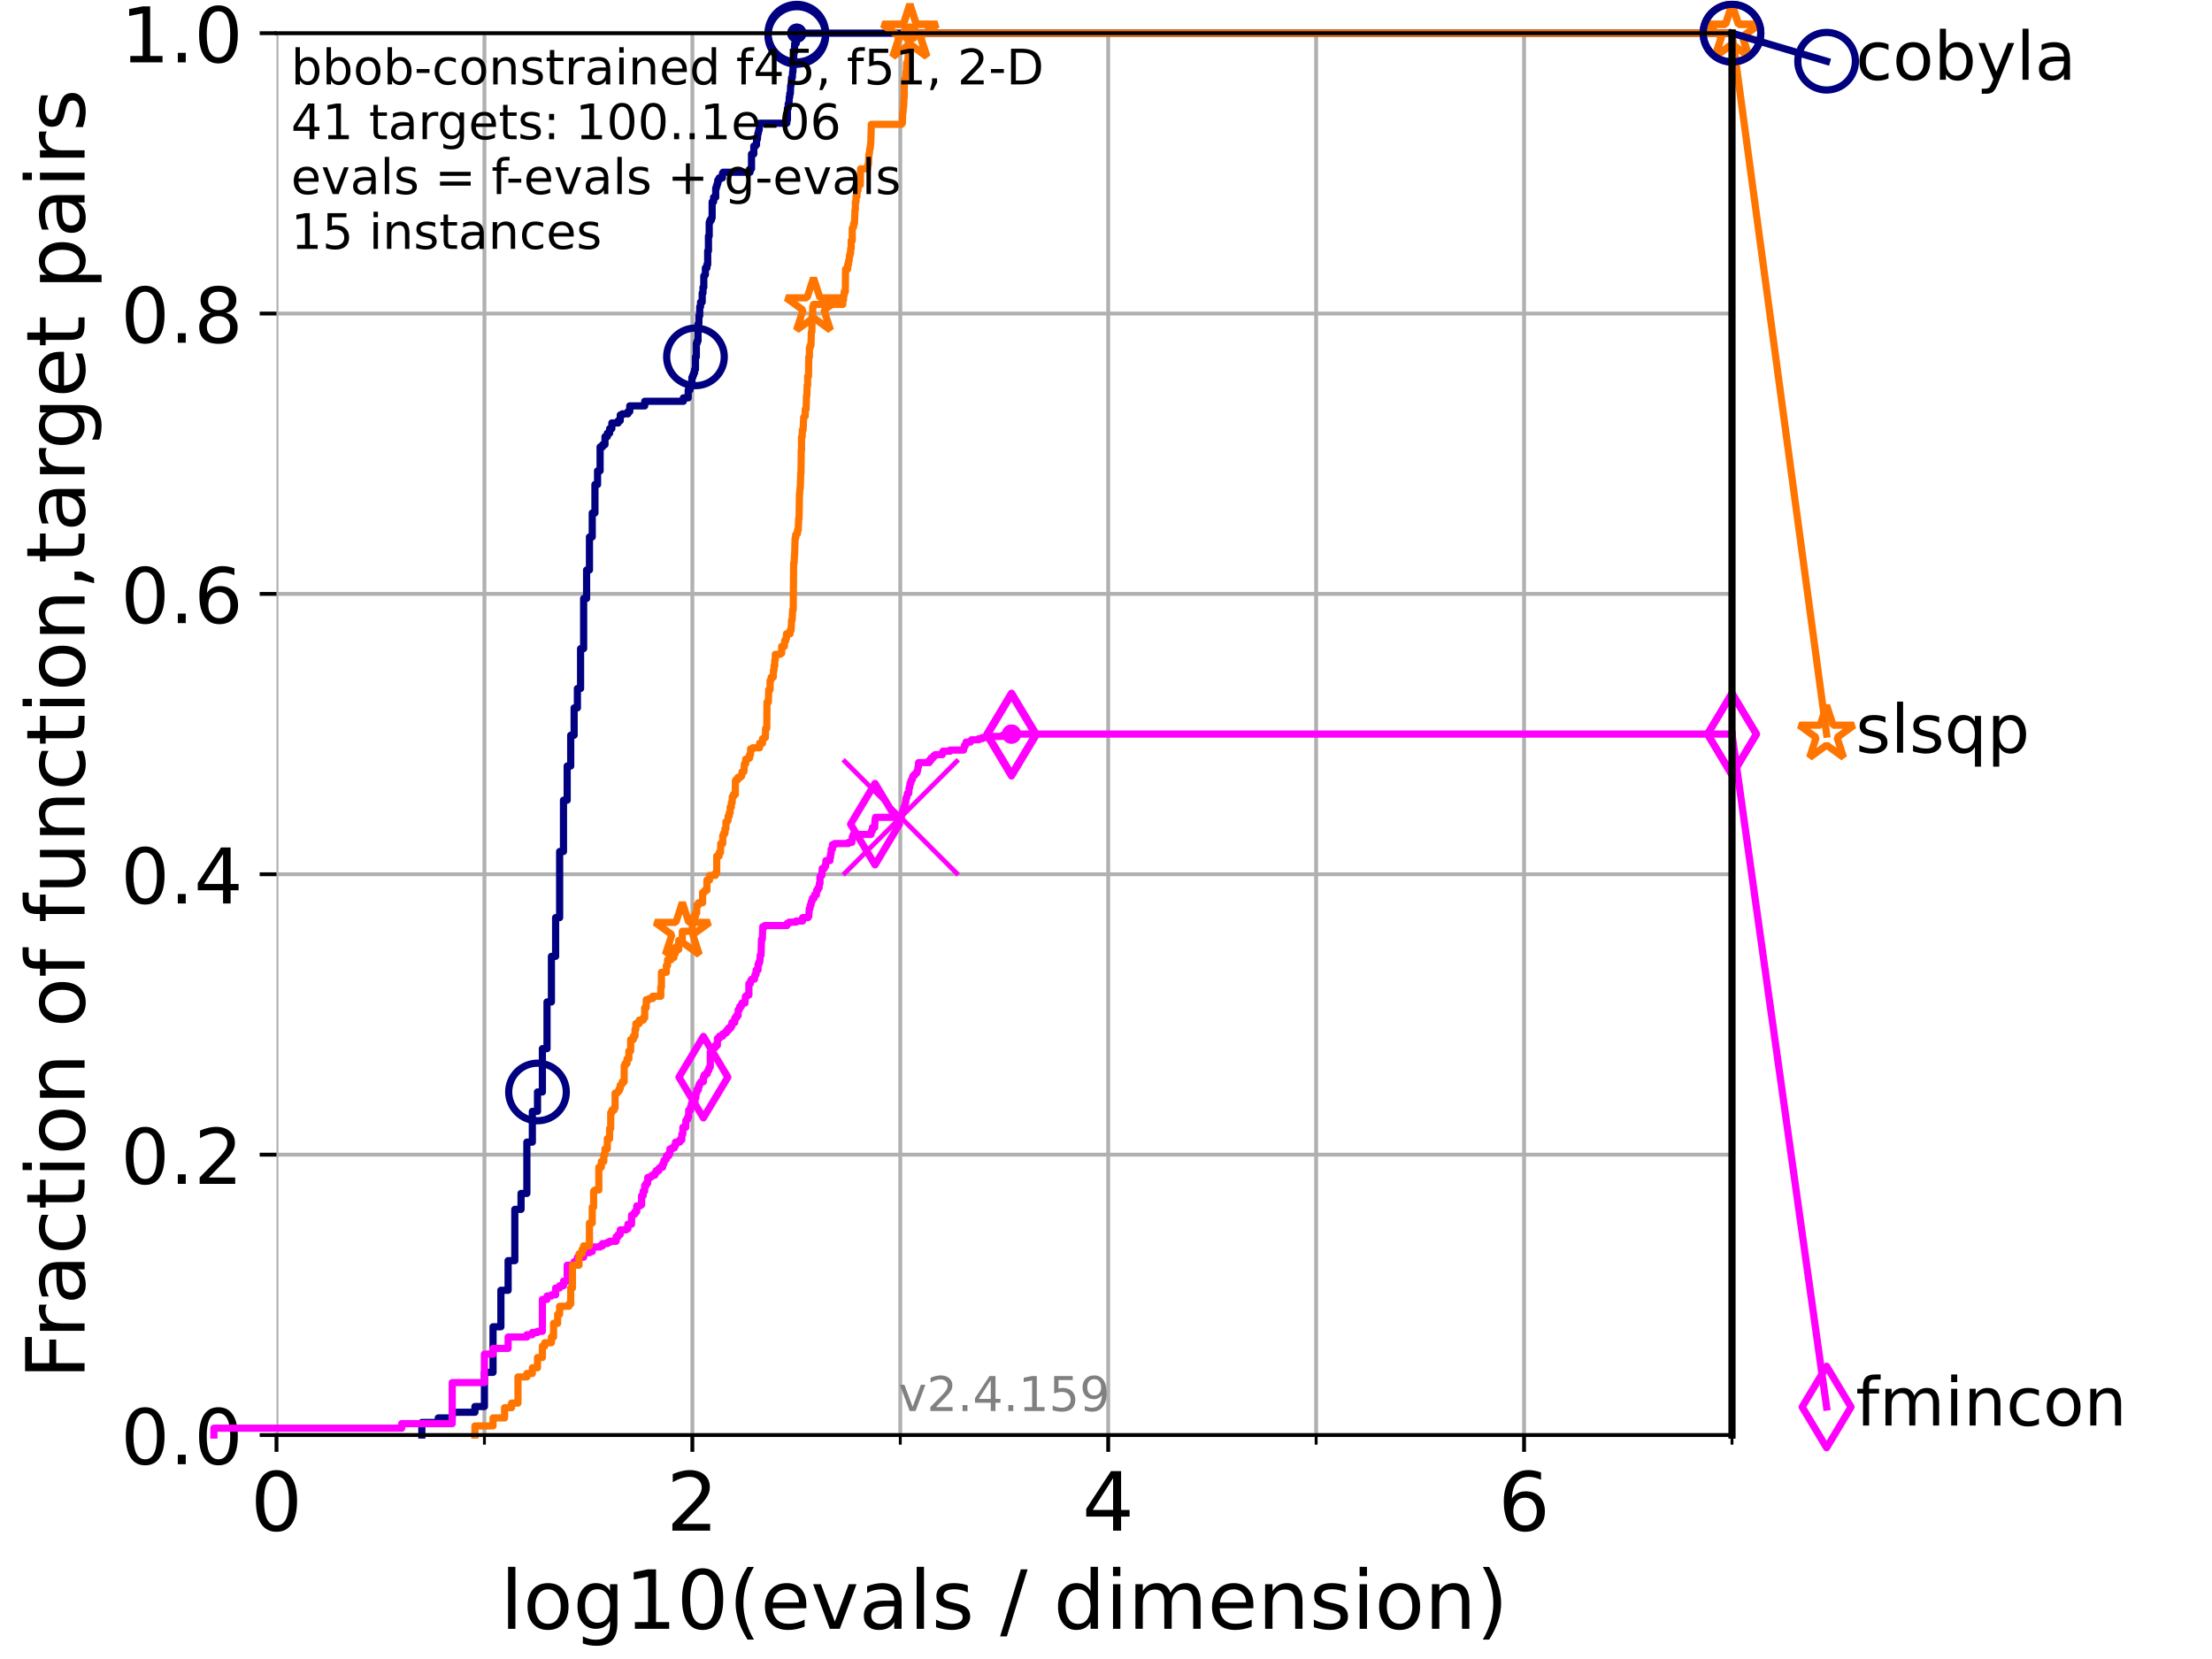 <?xml version="1.0" encoding="utf-8" standalone="no"?>
<!DOCTYPE svg PUBLIC "-//W3C//DTD SVG 1.1//EN"
  "http://www.w3.org/Graphics/SVG/1.1/DTD/svg11.dtd">
<!-- Created with matplotlib (https://matplotlib.org/) -->
<svg height="345.6pt" version="1.1" viewBox="0 0 460.8 345.6" width="460.8pt" xmlns="http://www.w3.org/2000/svg" xmlns:xlink="http://www.w3.org/1999/xlink">
 <defs>
  <style type="text/css">*{stroke-linecap:butt;stroke-linejoin:round;}</style>
 </defs>
 <g id="figure_1">
  <g id="patch_1">
   <path d="M 0 345.6 
L 460.8 345.6 
L 460.8 0 
L 0 0 
z
" style="fill:#ffffff;"/>
  </g>
  <g id="axes_1">
   <g id="patch_2">
    <path d="M 57.6 298.944 
L 360.806 298.944 
L 360.806 6.912 
L 57.6 6.912 
z
" style="fill:#ffffff;"/>
   </g>
   <g id="matplotlib.axis_1">
    <g id="xtick_1">
     <g id="line2d_1">
      <path clip-path="url(#pf04af2fd6f)" d="M 57.6 298.944 
L 57.6 6.912 
" style="fill:none;stroke:#b0b0b0;stroke-linecap:square;stroke-width:0.8;"/>
     </g>
     <g id="line2d_2">
      <defs>
       <path d="M 0 0 
L 0 3.5 
" id="m4bff2f2359" style="stroke:#000000;stroke-width:0.8;"/>
      </defs>
      <g>
       <use style="stroke:#000000;stroke-width:0.8;" x="57.6" xlink:href="#m4bff2f2359" y="298.944"/>
      </g>
     </g>
     <g id="text_1">
      <!-- 0 -->
      <g transform="translate(52.192 318.861)scale(0.17 -0.17)">
       <defs>
        <path d="M 31.781 66.406 
Q 24.172 66.406 20.328 58.906 
Q 16.5 51.422 16.5 36.375 
Q 16.5 21.391 20.328 13.891 
Q 24.172 6.391 31.781 6.391 
Q 39.453 6.391 43.281 13.891 
Q 47.125 21.391 47.125 36.375 
Q 47.125 51.422 43.281 58.906 
Q 39.453 66.406 31.781 66.406 
z
M 31.781 74.219 
Q 44.047 74.219 50.516 64.516 
Q 56.984 54.828 56.984 36.375 
Q 56.984 17.969 50.516 8.266 
Q 44.047 -1.422 31.781 -1.422 
Q 19.531 -1.422 13.062 8.266 
Q 6.594 17.969 6.594 36.375 
Q 6.594 54.828 13.062 64.516 
Q 19.531 74.219 31.781 74.219 
z
" id="DejaVuSans-48"/>
       </defs>
       <use xlink:href="#DejaVuSans-48"/>
      </g>
     </g>
    </g>
    <g id="xtick_2">
     <g id="line2d_3">
      <path clip-path="url(#pf04af2fd6f)" d="M 144.23 298.944 
L 144.23 6.912 
" style="fill:none;stroke:#b0b0b0;stroke-linecap:square;stroke-width:0.8;"/>
     </g>
     <g id="line2d_4">
      <g>
       <use style="stroke:#000000;stroke-width:0.8;" x="144.23" xlink:href="#m4bff2f2359" y="298.944"/>
      </g>
     </g>
     <g id="text_2">
      <!-- 2 -->
      <g transform="translate(138.822 318.861)scale(0.17 -0.17)">
       <defs>
        <path d="M 19.188 8.297 
L 53.609 8.297 
L 53.609 0 
L 7.328 0 
L 7.328 8.297 
Q 12.938 14.109 22.625 23.891 
Q 32.328 33.688 34.812 36.531 
Q 39.547 41.844 41.422 45.531 
Q 43.312 49.219 43.312 52.781 
Q 43.312 58.594 39.234 62.25 
Q 35.156 65.922 28.609 65.922 
Q 23.969 65.922 18.812 64.312 
Q 13.672 62.703 7.812 59.422 
L 7.812 69.391 
Q 13.766 71.781 18.938 73 
Q 24.125 74.219 28.422 74.219 
Q 39.75 74.219 46.484 68.547 
Q 53.219 62.891 53.219 53.422 
Q 53.219 48.922 51.531 44.891 
Q 49.859 40.875 45.406 35.406 
Q 44.188 33.984 37.641 27.219 
Q 31.109 20.453 19.188 8.297 
z
" id="DejaVuSans-50"/>
       </defs>
       <use xlink:href="#DejaVuSans-50"/>
      </g>
     </g>
    </g>
    <g id="xtick_3">
     <g id="line2d_5">
      <path clip-path="url(#pf04af2fd6f)" d="M 230.861 298.944 
L 230.861 6.912 
" style="fill:none;stroke:#b0b0b0;stroke-linecap:square;stroke-width:0.8;"/>
     </g>
     <g id="line2d_6">
      <g>
       <use style="stroke:#000000;stroke-width:0.8;" x="230.861" xlink:href="#m4bff2f2359" y="298.944"/>
      </g>
     </g>
     <g id="text_3">
      <!-- 4 -->
      <g transform="translate(225.453 318.861)scale(0.17 -0.17)">
       <defs>
        <path d="M 37.797 64.312 
L 12.891 25.391 
L 37.797 25.391 
z
M 35.203 72.906 
L 47.609 72.906 
L 47.609 25.391 
L 58.016 25.391 
L 58.016 17.188 
L 47.609 17.188 
L 47.609 0 
L 37.797 0 
L 37.797 17.188 
L 4.891 17.188 
L 4.891 26.703 
z
" id="DejaVuSans-52"/>
       </defs>
       <use xlink:href="#DejaVuSans-52"/>
      </g>
     </g>
    </g>
    <g id="xtick_4">
     <g id="line2d_7">
      <path clip-path="url(#pf04af2fd6f)" d="M 317.491 298.944 
L 317.491 6.912 
" style="fill:none;stroke:#b0b0b0;stroke-linecap:square;stroke-width:0.8;"/>
     </g>
     <g id="line2d_8">
      <g>
       <use style="stroke:#000000;stroke-width:0.8;" x="317.491" xlink:href="#m4bff2f2359" y="298.944"/>
      </g>
     </g>
     <g id="text_4">
      <!-- 6 -->
      <g transform="translate(312.083 318.861)scale(0.17 -0.17)">
       <defs>
        <path d="M 33.016 40.375 
Q 26.375 40.375 22.484 35.828 
Q 18.609 31.297 18.609 23.391 
Q 18.609 15.531 22.484 10.953 
Q 26.375 6.391 33.016 6.391 
Q 39.656 6.391 43.531 10.953 
Q 47.406 15.531 47.406 23.391 
Q 47.406 31.297 43.531 35.828 
Q 39.656 40.375 33.016 40.375 
z
M 52.594 71.297 
L 52.594 62.312 
Q 48.875 64.062 45.094 64.984 
Q 41.312 65.922 37.594 65.922 
Q 27.828 65.922 22.672 59.328 
Q 17.531 52.734 16.797 39.406 
Q 19.672 43.656 24.016 45.922 
Q 28.375 48.188 33.594 48.188 
Q 44.578 48.188 50.953 41.516 
Q 57.328 34.859 57.328 23.391 
Q 57.328 12.156 50.688 5.359 
Q 44.047 -1.422 33.016 -1.422 
Q 20.359 -1.422 13.672 8.266 
Q 6.984 17.969 6.984 36.375 
Q 6.984 53.656 15.188 63.938 
Q 23.391 74.219 37.203 74.219 
Q 40.922 74.219 44.703 73.484 
Q 48.484 72.75 52.594 71.297 
z
" id="DejaVuSans-54"/>
       </defs>
       <use xlink:href="#DejaVuSans-54"/>
      </g>
     </g>
    </g>
    <g id="xtick_5">
     <g id="line2d_9">
      <path clip-path="url(#pf04af2fd6f)" d="M 100.915 298.944 
L 100.915 6.912 
" style="fill:none;stroke:#b0b0b0;stroke-linecap:square;stroke-width:0.8;"/>
     </g>
     <g id="line2d_10">
      <defs>
       <path d="M 0 0 
L 0 2 
" id="mc241489fd0" style="stroke:#000000;stroke-width:0.6;"/>
      </defs>
      <g>
       <use style="stroke:#000000;stroke-width:0.6;" x="100.915" xlink:href="#mc241489fd0" y="298.944"/>
      </g>
     </g>
    </g>
    <g id="xtick_6">
     <g id="line2d_11">
      <path clip-path="url(#pf04af2fd6f)" d="M 187.546 298.944 
L 187.546 6.912 
" style="fill:none;stroke:#b0b0b0;stroke-linecap:square;stroke-width:0.8;"/>
     </g>
     <g id="line2d_12">
      <g>
       <use style="stroke:#000000;stroke-width:0.6;" x="187.546" xlink:href="#mc241489fd0" y="298.944"/>
      </g>
     </g>
    </g>
    <g id="xtick_7">
     <g id="line2d_13">
      <path clip-path="url(#pf04af2fd6f)" d="M 274.176 298.944 
L 274.176 6.912 
" style="fill:none;stroke:#b0b0b0;stroke-linecap:square;stroke-width:0.8;"/>
     </g>
     <g id="line2d_14">
      <g>
       <use style="stroke:#000000;stroke-width:0.6;" x="274.176" xlink:href="#mc241489fd0" y="298.944"/>
      </g>
     </g>
    </g>
    <g id="xtick_8">
     <g id="line2d_15">
      <path clip-path="url(#pf04af2fd6f)" d="M 360.806 298.944 
L 360.806 6.912 
" style="fill:none;stroke:#b0b0b0;stroke-linecap:square;stroke-width:0.8;"/>
     </g>
     <g id="line2d_16">
      <g>
       <use style="stroke:#000000;stroke-width:0.6;" x="360.806" xlink:href="#mc241489fd0" y="298.944"/>
      </g>
     </g>
    </g>
    <g id="text_5">
     <!-- log10(evals / dimension) -->
     <g transform="translate(104.239 339.314)scale(0.17 -0.17)">
      <defs>
       <path d="M 9.422 75.984 
L 18.406 75.984 
L 18.406 0 
L 9.422 0 
z
" id="DejaVuSans-108"/>
       <path d="M 30.609 48.391 
Q 23.391 48.391 19.188 42.75 
Q 14.984 37.109 14.984 27.297 
Q 14.984 17.484 19.156 11.844 
Q 23.344 6.203 30.609 6.203 
Q 37.797 6.203 41.984 11.859 
Q 46.188 17.531 46.188 27.297 
Q 46.188 37.016 41.984 42.703 
Q 37.797 48.391 30.609 48.391 
z
M 30.609 56 
Q 42.328 56 49.016 48.375 
Q 55.719 40.766 55.719 27.297 
Q 55.719 13.875 49.016 6.219 
Q 42.328 -1.422 30.609 -1.422 
Q 18.844 -1.422 12.172 6.219 
Q 5.516 13.875 5.516 27.297 
Q 5.516 40.766 12.172 48.375 
Q 18.844 56 30.609 56 
z
" id="DejaVuSans-111"/>
       <path d="M 45.406 27.984 
Q 45.406 37.75 41.375 43.109 
Q 37.359 48.484 30.078 48.484 
Q 22.859 48.484 18.828 43.109 
Q 14.797 37.75 14.797 27.984 
Q 14.797 18.266 18.828 12.891 
Q 22.859 7.516 30.078 7.516 
Q 37.359 7.516 41.375 12.891 
Q 45.406 18.266 45.406 27.984 
z
M 54.391 6.781 
Q 54.391 -7.172 48.188 -13.984 
Q 42 -20.797 29.203 -20.797 
Q 24.469 -20.797 20.266 -20.094 
Q 16.062 -19.391 12.109 -17.922 
L 12.109 -9.188 
Q 16.062 -11.328 19.922 -12.344 
Q 23.781 -13.375 27.781 -13.375 
Q 36.625 -13.375 41.016 -8.766 
Q 45.406 -4.156 45.406 5.172 
L 45.406 9.625 
Q 42.625 4.781 38.281 2.391 
Q 33.938 0 27.875 0 
Q 17.828 0 11.672 7.656 
Q 5.516 15.328 5.516 27.984 
Q 5.516 40.672 11.672 48.328 
Q 17.828 56 27.875 56 
Q 33.938 56 38.281 53.609 
Q 42.625 51.219 45.406 46.391 
L 45.406 54.688 
L 54.391 54.688 
z
" id="DejaVuSans-103"/>
       <path d="M 12.406 8.297 
L 28.516 8.297 
L 28.516 63.922 
L 10.984 60.406 
L 10.984 69.391 
L 28.422 72.906 
L 38.281 72.906 
L 38.281 8.297 
L 54.391 8.297 
L 54.391 0 
L 12.406 0 
z
" id="DejaVuSans-49"/>
       <path d="M 31 75.875 
Q 24.469 64.656 21.281 53.656 
Q 18.109 42.672 18.109 31.391 
Q 18.109 20.125 21.312 9.062 
Q 24.516 -2 31 -13.188 
L 23.188 -13.188 
Q 15.875 -1.703 12.234 9.375 
Q 8.594 20.453 8.594 31.391 
Q 8.594 42.281 12.203 53.312 
Q 15.828 64.359 23.188 75.875 
z
" id="DejaVuSans-40"/>
       <path d="M 56.203 29.594 
L 56.203 25.203 
L 14.891 25.203 
Q 15.484 15.922 20.484 11.062 
Q 25.484 6.203 34.422 6.203 
Q 39.594 6.203 44.453 7.469 
Q 49.312 8.734 54.109 11.281 
L 54.109 2.781 
Q 49.266 0.734 44.188 -0.344 
Q 39.109 -1.422 33.891 -1.422 
Q 20.797 -1.422 13.156 6.188 
Q 5.516 13.812 5.516 26.812 
Q 5.516 40.234 12.766 48.109 
Q 20.016 56 32.328 56 
Q 43.359 56 49.781 48.891 
Q 56.203 41.797 56.203 29.594 
z
M 47.219 32.234 
Q 47.125 39.594 43.094 43.984 
Q 39.062 48.391 32.422 48.391 
Q 24.906 48.391 20.391 44.141 
Q 15.875 39.891 15.188 32.172 
z
" id="DejaVuSans-101"/>
       <path d="M 2.984 54.688 
L 12.5 54.688 
L 29.594 8.797 
L 46.688 54.688 
L 56.203 54.688 
L 35.688 0 
L 23.484 0 
z
" id="DejaVuSans-118"/>
       <path d="M 34.281 27.484 
Q 23.391 27.484 19.188 25 
Q 14.984 22.516 14.984 16.5 
Q 14.984 11.719 18.141 8.906 
Q 21.297 6.109 26.703 6.109 
Q 34.188 6.109 38.703 11.406 
Q 43.219 16.703 43.219 25.484 
L 43.219 27.484 
z
M 52.203 31.203 
L 52.203 0 
L 43.219 0 
L 43.219 8.297 
Q 40.141 3.328 35.547 0.953 
Q 30.953 -1.422 24.312 -1.422 
Q 15.922 -1.422 10.953 3.297 
Q 6 8.016 6 15.922 
Q 6 25.141 12.172 29.828 
Q 18.359 34.516 30.609 34.516 
L 43.219 34.516 
L 43.219 35.406 
Q 43.219 41.609 39.141 45 
Q 35.062 48.391 27.688 48.391 
Q 23 48.391 18.547 47.266 
Q 14.109 46.141 10.016 43.891 
L 10.016 52.203 
Q 14.938 54.109 19.578 55.047 
Q 24.219 56 28.609 56 
Q 40.484 56 46.344 49.844 
Q 52.203 43.703 52.203 31.203 
z
" id="DejaVuSans-97"/>
       <path d="M 44.281 53.078 
L 44.281 44.578 
Q 40.484 46.531 36.375 47.5 
Q 32.281 48.484 27.875 48.484 
Q 21.188 48.484 17.844 46.438 
Q 14.5 44.391 14.5 40.281 
Q 14.5 37.156 16.891 35.375 
Q 19.281 33.594 26.516 31.984 
L 29.594 31.297 
Q 39.156 29.25 43.188 25.516 
Q 47.219 21.781 47.219 15.094 
Q 47.219 7.469 41.188 3.016 
Q 35.156 -1.422 24.609 -1.422 
Q 20.219 -1.422 15.453 -0.562 
Q 10.688 0.297 5.422 2 
L 5.422 11.281 
Q 10.406 8.688 15.234 7.391 
Q 20.062 6.109 24.812 6.109 
Q 31.156 6.109 34.562 8.281 
Q 37.984 10.453 37.984 14.406 
Q 37.984 18.062 35.516 20.016 
Q 33.062 21.969 24.703 23.781 
L 21.578 24.516 
Q 13.234 26.266 9.516 29.906 
Q 5.812 33.547 5.812 39.891 
Q 5.812 47.609 11.281 51.797 
Q 16.75 56 26.812 56 
Q 31.781 56 36.172 55.266 
Q 40.578 54.547 44.281 53.078 
z
" id="DejaVuSans-115"/>
       <path id="DejaVuSans-32"/>
       <path d="M 25.391 72.906 
L 33.688 72.906 
L 8.297 -9.281 
L 0 -9.281 
z
" id="DejaVuSans-47"/>
       <path d="M 45.406 46.391 
L 45.406 75.984 
L 54.391 75.984 
L 54.391 0 
L 45.406 0 
L 45.406 8.203 
Q 42.578 3.328 38.25 0.953 
Q 33.938 -1.422 27.875 -1.422 
Q 17.969 -1.422 11.734 6.484 
Q 5.516 14.406 5.516 27.297 
Q 5.516 40.188 11.734 48.094 
Q 17.969 56 27.875 56 
Q 33.938 56 38.25 53.625 
Q 42.578 51.266 45.406 46.391 
z
M 14.797 27.297 
Q 14.797 17.391 18.875 11.75 
Q 22.953 6.109 30.078 6.109 
Q 37.203 6.109 41.297 11.75 
Q 45.406 17.391 45.406 27.297 
Q 45.406 37.203 41.297 42.844 
Q 37.203 48.484 30.078 48.484 
Q 22.953 48.484 18.875 42.844 
Q 14.797 37.203 14.797 27.297 
z
" id="DejaVuSans-100"/>
       <path d="M 9.422 54.688 
L 18.406 54.688 
L 18.406 0 
L 9.422 0 
z
M 9.422 75.984 
L 18.406 75.984 
L 18.406 64.594 
L 9.422 64.594 
z
" id="DejaVuSans-105"/>
       <path d="M 52 44.188 
Q 55.375 50.25 60.062 53.125 
Q 64.75 56 71.094 56 
Q 79.641 56 84.281 50.016 
Q 88.922 44.047 88.922 33.016 
L 88.922 0 
L 79.891 0 
L 79.891 32.719 
Q 79.891 40.578 77.094 44.375 
Q 74.312 48.188 68.609 48.188 
Q 61.625 48.188 57.562 43.547 
Q 53.516 38.922 53.516 30.906 
L 53.516 0 
L 44.484 0 
L 44.484 32.719 
Q 44.484 40.625 41.703 44.406 
Q 38.922 48.188 33.109 48.188 
Q 26.219 48.188 22.156 43.531 
Q 18.109 38.875 18.109 30.906 
L 18.109 0 
L 9.078 0 
L 9.078 54.688 
L 18.109 54.688 
L 18.109 46.188 
Q 21.188 51.219 25.484 53.609 
Q 29.781 56 35.688 56 
Q 41.656 56 45.828 52.969 
Q 50 49.953 52 44.188 
z
" id="DejaVuSans-109"/>
       <path d="M 54.891 33.016 
L 54.891 0 
L 45.906 0 
L 45.906 32.719 
Q 45.906 40.484 42.875 44.328 
Q 39.844 48.188 33.797 48.188 
Q 26.516 48.188 22.312 43.547 
Q 18.109 38.922 18.109 30.906 
L 18.109 0 
L 9.078 0 
L 9.078 54.688 
L 18.109 54.688 
L 18.109 46.188 
Q 21.344 51.125 25.703 53.562 
Q 30.078 56 35.797 56 
Q 45.219 56 50.047 50.172 
Q 54.891 44.344 54.891 33.016 
z
" id="DejaVuSans-110"/>
       <path d="M 8.016 75.875 
L 15.828 75.875 
Q 23.141 64.359 26.781 53.312 
Q 30.422 42.281 30.422 31.391 
Q 30.422 20.453 26.781 9.375 
Q 23.141 -1.703 15.828 -13.188 
L 8.016 -13.188 
Q 14.5 -2 17.703 9.062 
Q 20.906 20.125 20.906 31.391 
Q 20.906 42.672 17.703 53.656 
Q 14.5 64.656 8.016 75.875 
z
" id="DejaVuSans-41"/>
      </defs>
      <use xlink:href="#DejaVuSans-108"/>
      <use x="27.783" xlink:href="#DejaVuSans-111"/>
      <use x="88.965" xlink:href="#DejaVuSans-103"/>
      <use x="152.441" xlink:href="#DejaVuSans-49"/>
      <use x="216.064" xlink:href="#DejaVuSans-48"/>
      <use x="279.688" xlink:href="#DejaVuSans-40"/>
      <use x="318.701" xlink:href="#DejaVuSans-101"/>
      <use x="380.225" xlink:href="#DejaVuSans-118"/>
      <use x="439.404" xlink:href="#DejaVuSans-97"/>
      <use x="500.684" xlink:href="#DejaVuSans-108"/>
      <use x="528.467" xlink:href="#DejaVuSans-115"/>
      <use x="580.566" xlink:href="#DejaVuSans-32"/>
      <use x="612.354" xlink:href="#DejaVuSans-47"/>
      <use x="646.045" xlink:href="#DejaVuSans-32"/>
      <use x="677.832" xlink:href="#DejaVuSans-100"/>
      <use x="741.309" xlink:href="#DejaVuSans-105"/>
      <use x="769.092" xlink:href="#DejaVuSans-109"/>
      <use x="866.504" xlink:href="#DejaVuSans-101"/>
      <use x="928.027" xlink:href="#DejaVuSans-110"/>
      <use x="991.406" xlink:href="#DejaVuSans-115"/>
      <use x="1043.506" xlink:href="#DejaVuSans-105"/>
      <use x="1071.289" xlink:href="#DejaVuSans-111"/>
      <use x="1132.471" xlink:href="#DejaVuSans-110"/>
      <use x="1195.85" xlink:href="#DejaVuSans-41"/>
     </g>
    </g>
   </g>
   <g id="matplotlib.axis_2">
    <g id="ytick_1">
     <g id="line2d_17">
      <path clip-path="url(#pf04af2fd6f)" d="M 57.6 298.944 
L 360.806 298.944 
" style="fill:none;stroke:#b0b0b0;stroke-linecap:square;stroke-width:0.8;"/>
     </g>
     <g id="line2d_18">
      <defs>
       <path d="M 0 0 
L -3.5 0 
" id="m0c6283935b" style="stroke:#000000;stroke-width:0.8;"/>
      </defs>
      <g>
       <use style="stroke:#000000;stroke-width:0.8;" x="57.6" xlink:href="#m0c6283935b" y="298.944"/>
      </g>
     </g>
     <g id="text_6">
      <!-- 0.0 -->
      <g transform="translate(25.155 305.023)scale(0.16 -0.16)">
       <defs>
        <path d="M 10.688 12.406 
L 21 12.406 
L 21 0 
L 10.688 0 
z
" id="DejaVuSans-46"/>
       </defs>
       <use xlink:href="#DejaVuSans-48"/>
       <use x="63.623" xlink:href="#DejaVuSans-46"/>
       <use x="95.41" xlink:href="#DejaVuSans-48"/>
      </g>
     </g>
    </g>
    <g id="ytick_2">
     <g id="line2d_19">
      <path clip-path="url(#pf04af2fd6f)" d="M 57.6 240.538 
L 360.806 240.538 
" style="fill:none;stroke:#b0b0b0;stroke-linecap:square;stroke-width:0.8;"/>
     </g>
     <g id="line2d_20">
      <g>
       <use style="stroke:#000000;stroke-width:0.8;" x="57.6" xlink:href="#m0c6283935b" y="240.538"/>
      </g>
     </g>
     <g id="text_7">
      <!-- 0.2 -->
      <g transform="translate(25.155 246.616)scale(0.16 -0.16)">
       <use xlink:href="#DejaVuSans-48"/>
       <use x="63.623" xlink:href="#DejaVuSans-46"/>
       <use x="95.41" xlink:href="#DejaVuSans-50"/>
      </g>
     </g>
    </g>
    <g id="ytick_3">
     <g id="line2d_21">
      <path clip-path="url(#pf04af2fd6f)" d="M 57.6 182.131 
L 360.806 182.131 
" style="fill:none;stroke:#b0b0b0;stroke-linecap:square;stroke-width:0.8;"/>
     </g>
     <g id="line2d_22">
      <g>
       <use style="stroke:#000000;stroke-width:0.8;" x="57.6" xlink:href="#m0c6283935b" y="182.131"/>
      </g>
     </g>
     <g id="text_8">
      <!-- 0.4 -->
      <g transform="translate(25.155 188.21)scale(0.16 -0.16)">
       <use xlink:href="#DejaVuSans-48"/>
       <use x="63.623" xlink:href="#DejaVuSans-46"/>
       <use x="95.41" xlink:href="#DejaVuSans-52"/>
      </g>
     </g>
    </g>
    <g id="ytick_4">
     <g id="line2d_23">
      <path clip-path="url(#pf04af2fd6f)" d="M 57.6 123.725 
L 360.806 123.725 
" style="fill:none;stroke:#b0b0b0;stroke-linecap:square;stroke-width:0.8;"/>
     </g>
     <g id="line2d_24">
      <g>
       <use style="stroke:#000000;stroke-width:0.8;" x="57.6" xlink:href="#m0c6283935b" y="123.725"/>
      </g>
     </g>
     <g id="text_9">
      <!-- 0.6 -->
      <g transform="translate(25.155 129.804)scale(0.16 -0.16)">
       <use xlink:href="#DejaVuSans-48"/>
       <use x="63.623" xlink:href="#DejaVuSans-46"/>
       <use x="95.41" xlink:href="#DejaVuSans-54"/>
      </g>
     </g>
    </g>
    <g id="ytick_5">
     <g id="line2d_25">
      <path clip-path="url(#pf04af2fd6f)" d="M 57.6 65.318 
L 360.806 65.318 
" style="fill:none;stroke:#b0b0b0;stroke-linecap:square;stroke-width:0.8;"/>
     </g>
     <g id="line2d_26">
      <g>
       <use style="stroke:#000000;stroke-width:0.8;" x="57.6" xlink:href="#m0c6283935b" y="65.318"/>
      </g>
     </g>
     <g id="text_10">
      <!-- 0.8 -->
      <g transform="translate(25.155 71.397)scale(0.16 -0.16)">
       <defs>
        <path d="M 31.781 34.625 
Q 24.75 34.625 20.719 30.859 
Q 16.703 27.094 16.703 20.516 
Q 16.703 13.922 20.719 10.156 
Q 24.75 6.391 31.781 6.391 
Q 38.812 6.391 42.859 10.172 
Q 46.922 13.969 46.922 20.516 
Q 46.922 27.094 42.891 30.859 
Q 38.875 34.625 31.781 34.625 
z
M 21.922 38.812 
Q 15.578 40.375 12.031 44.719 
Q 8.5 49.078 8.5 55.328 
Q 8.5 64.062 14.719 69.141 
Q 20.953 74.219 31.781 74.219 
Q 42.672 74.219 48.875 69.141 
Q 55.078 64.062 55.078 55.328 
Q 55.078 49.078 51.531 44.719 
Q 48 40.375 41.703 38.812 
Q 48.828 37.156 52.797 32.312 
Q 56.781 27.484 56.781 20.516 
Q 56.781 9.906 50.312 4.234 
Q 43.844 -1.422 31.781 -1.422 
Q 19.734 -1.422 13.25 4.234 
Q 6.781 9.906 6.781 20.516 
Q 6.781 27.484 10.781 32.312 
Q 14.797 37.156 21.922 38.812 
z
M 18.312 54.391 
Q 18.312 48.734 21.844 45.562 
Q 25.391 42.391 31.781 42.391 
Q 38.141 42.391 41.719 45.562 
Q 45.312 48.734 45.312 54.391 
Q 45.312 60.062 41.719 63.234 
Q 38.141 66.406 31.781 66.406 
Q 25.391 66.406 21.844 63.234 
Q 18.312 60.062 18.312 54.391 
z
" id="DejaVuSans-56"/>
       </defs>
       <use xlink:href="#DejaVuSans-48"/>
       <use x="63.623" xlink:href="#DejaVuSans-46"/>
       <use x="95.41" xlink:href="#DejaVuSans-56"/>
      </g>
     </g>
    </g>
    <g id="ytick_6">
     <g id="line2d_27">
      <path clip-path="url(#pf04af2fd6f)" d="M 57.6 6.912 
L 360.806 6.912 
" style="fill:none;stroke:#b0b0b0;stroke-linecap:square;stroke-width:0.8;"/>
     </g>
     <g id="line2d_28">
      <g>
       <use style="stroke:#000000;stroke-width:0.8;" x="57.6" xlink:href="#m0c6283935b" y="6.912"/>
      </g>
     </g>
     <g id="text_11">
      <!-- 1.0 -->
      <g transform="translate(25.155 12.991)scale(0.16 -0.16)">
       <use xlink:href="#DejaVuSans-49"/>
       <use x="63.623" xlink:href="#DejaVuSans-46"/>
       <use x="95.41" xlink:href="#DejaVuSans-48"/>
      </g>
     </g>
    </g>
    <g id="text_12">
     <!-- Fraction of function,target pairs -->
     <g transform="translate(17.62 287.313)rotate(-90)scale(0.17 -0.17)">
      <defs>
       <path d="M 9.812 72.906 
L 51.703 72.906 
L 51.703 64.594 
L 19.672 64.594 
L 19.672 43.109 
L 48.578 43.109 
L 48.578 34.812 
L 19.672 34.812 
L 19.672 0 
L 9.812 0 
z
" id="DejaVuSans-70"/>
       <path d="M 41.109 46.297 
Q 39.594 47.172 37.812 47.578 
Q 36.031 48 33.891 48 
Q 26.266 48 22.188 43.047 
Q 18.109 38.094 18.109 28.812 
L 18.109 0 
L 9.078 0 
L 9.078 54.688 
L 18.109 54.688 
L 18.109 46.188 
Q 20.953 51.172 25.484 53.578 
Q 30.031 56 36.531 56 
Q 37.453 56 38.578 55.875 
Q 39.703 55.766 41.062 55.516 
z
" id="DejaVuSans-114"/>
       <path d="M 48.781 52.594 
L 48.781 44.188 
Q 44.969 46.297 41.141 47.344 
Q 37.312 48.391 33.406 48.391 
Q 24.656 48.391 19.812 42.844 
Q 14.984 37.312 14.984 27.297 
Q 14.984 17.281 19.812 11.734 
Q 24.656 6.203 33.406 6.203 
Q 37.312 6.203 41.141 7.25 
Q 44.969 8.297 48.781 10.406 
L 48.781 2.094 
Q 45.016 0.344 40.984 -0.531 
Q 36.969 -1.422 32.422 -1.422 
Q 20.062 -1.422 12.781 6.344 
Q 5.516 14.109 5.516 27.297 
Q 5.516 40.672 12.859 48.328 
Q 20.219 56 33.016 56 
Q 37.156 56 41.109 55.141 
Q 45.062 54.297 48.781 52.594 
z
" id="DejaVuSans-99"/>
       <path d="M 18.312 70.219 
L 18.312 54.688 
L 36.812 54.688 
L 36.812 47.703 
L 18.312 47.703 
L 18.312 18.016 
Q 18.312 11.328 20.141 9.422 
Q 21.969 7.516 27.594 7.516 
L 36.812 7.516 
L 36.812 0 
L 27.594 0 
Q 17.188 0 13.234 3.875 
Q 9.281 7.766 9.281 18.016 
L 9.281 47.703 
L 2.688 47.703 
L 2.688 54.688 
L 9.281 54.688 
L 9.281 70.219 
z
" id="DejaVuSans-116"/>
       <path d="M 37.109 75.984 
L 37.109 68.5 
L 28.516 68.5 
Q 23.688 68.5 21.797 66.547 
Q 19.922 64.594 19.922 59.516 
L 19.922 54.688 
L 34.719 54.688 
L 34.719 47.703 
L 19.922 47.703 
L 19.922 0 
L 10.891 0 
L 10.891 47.703 
L 2.297 47.703 
L 2.297 54.688 
L 10.891 54.688 
L 10.891 58.5 
Q 10.891 67.625 15.141 71.797 
Q 19.391 75.984 28.609 75.984 
z
" id="DejaVuSans-102"/>
       <path d="M 8.5 21.578 
L 8.5 54.688 
L 17.484 54.688 
L 17.484 21.922 
Q 17.484 14.156 20.5 10.266 
Q 23.531 6.391 29.594 6.391 
Q 36.859 6.391 41.078 11.031 
Q 45.312 15.672 45.312 23.688 
L 45.312 54.688 
L 54.297 54.688 
L 54.297 0 
L 45.312 0 
L 45.312 8.406 
Q 42.047 3.422 37.719 1 
Q 33.406 -1.422 27.688 -1.422 
Q 18.266 -1.422 13.375 4.438 
Q 8.5 10.297 8.5 21.578 
z
M 31.109 56 
z
" id="DejaVuSans-117"/>
       <path d="M 11.719 12.406 
L 22.016 12.406 
L 22.016 4 
L 14.016 -11.625 
L 7.719 -11.625 
L 11.719 4 
z
" id="DejaVuSans-44"/>
       <path d="M 18.109 8.203 
L 18.109 -20.797 
L 9.078 -20.797 
L 9.078 54.688 
L 18.109 54.688 
L 18.109 46.391 
Q 20.953 51.266 25.266 53.625 
Q 29.594 56 35.594 56 
Q 45.562 56 51.781 48.094 
Q 58.016 40.188 58.016 27.297 
Q 58.016 14.406 51.781 6.484 
Q 45.562 -1.422 35.594 -1.422 
Q 29.594 -1.422 25.266 0.953 
Q 20.953 3.328 18.109 8.203 
z
M 48.688 27.297 
Q 48.688 37.203 44.609 42.844 
Q 40.531 48.484 33.406 48.484 
Q 26.266 48.484 22.188 42.844 
Q 18.109 37.203 18.109 27.297 
Q 18.109 17.391 22.188 11.75 
Q 26.266 6.109 33.406 6.109 
Q 40.531 6.109 44.609 11.75 
Q 48.688 17.391 48.688 27.297 
z
" id="DejaVuSans-112"/>
      </defs>
      <use xlink:href="#DejaVuSans-70"/>
      <use x="50.27" xlink:href="#DejaVuSans-114"/>
      <use x="91.383" xlink:href="#DejaVuSans-97"/>
      <use x="152.662" xlink:href="#DejaVuSans-99"/>
      <use x="207.643" xlink:href="#DejaVuSans-116"/>
      <use x="246.852" xlink:href="#DejaVuSans-105"/>
      <use x="274.635" xlink:href="#DejaVuSans-111"/>
      <use x="335.816" xlink:href="#DejaVuSans-110"/>
      <use x="399.195" xlink:href="#DejaVuSans-32"/>
      <use x="430.982" xlink:href="#DejaVuSans-111"/>
      <use x="492.164" xlink:href="#DejaVuSans-102"/>
      <use x="527.369" xlink:href="#DejaVuSans-32"/>
      <use x="559.156" xlink:href="#DejaVuSans-102"/>
      <use x="594.361" xlink:href="#DejaVuSans-117"/>
      <use x="657.74" xlink:href="#DejaVuSans-110"/>
      <use x="721.119" xlink:href="#DejaVuSans-99"/>
      <use x="776.1" xlink:href="#DejaVuSans-116"/>
      <use x="815.309" xlink:href="#DejaVuSans-105"/>
      <use x="843.092" xlink:href="#DejaVuSans-111"/>
      <use x="904.273" xlink:href="#DejaVuSans-110"/>
      <use x="967.652" xlink:href="#DejaVuSans-44"/>
      <use x="999.439" xlink:href="#DejaVuSans-116"/>
      <use x="1038.648" xlink:href="#DejaVuSans-97"/>
      <use x="1099.928" xlink:href="#DejaVuSans-114"/>
      <use x="1139.291" xlink:href="#DejaVuSans-103"/>
      <use x="1202.768" xlink:href="#DejaVuSans-101"/>
      <use x="1264.291" xlink:href="#DejaVuSans-116"/>
      <use x="1303.5" xlink:href="#DejaVuSans-32"/>
      <use x="1335.287" xlink:href="#DejaVuSans-112"/>
      <use x="1398.764" xlink:href="#DejaVuSans-97"/>
      <use x="1460.043" xlink:href="#DejaVuSans-105"/>
      <use x="1487.826" xlink:href="#DejaVuSans-114"/>
      <use x="1528.939" xlink:href="#DejaVuSans-115"/>
     </g>
    </g>
   </g>
   <g id="line2d_29">
    <defs>
     <path d="M 0 1.5 
C 0.398 1.5 0.779 1.342 1.061 1.061 
C 1.342 0.779 1.5 0.398 1.5 0 
C 1.5 -0.398 1.342 -0.779 1.061 -1.061 
C 0.779 -1.342 0.398 -1.5 0 -1.5 
C -0.398 -1.5 -0.779 -1.342 -1.061 -1.061 
C -1.342 -0.779 -1.5 -0.398 -1.5 0 
C -1.5 0.398 -1.342 0.779 -1.061 1.061 
C -0.779 1.342 -0.398 1.5 0 1.5 
z
" id="mf9dd7848b5" style="stroke:#000080;"/>
    </defs>
    <g>
     <use style="fill:#000080;stroke:#000080;" x="165.993" xlink:href="#mf9dd7848b5" y="6.912"/>
     <use style="fill:#000080;stroke:#000080;" x="165.993" xlink:href="#mf9dd7848b5" y="6.912"/>
    </g>
   </g>
   <g id="line2d_30">
    <path d="M 87.876 298.944 
L 87.876 296.332 
L 91.306 296.332 
L 91.306 295.383 
L 94.206 295.383 
L 94.206 294.196 
L 98.933 294.196 
L 98.933 293.008 
L 100.915 293.008 
L 100.915 285.886 
L 102.708 285.886 
L 102.708 276.389 
L 104.345 276.389 
L 104.345 268.791 
L 105.851 268.791 
L 105.851 262.618 
L 107.245 262.618 
L 107.245 251.934 
L 108.543 251.934 
L 108.543 248.61 
L 109.757 248.61 
L 109.757 237.926 
L 110.897 237.926 
L 110.897 231.515 
L 111.972 231.515 
L 111.972 227.479 
L 112.989 227.479 
L 112.989 218.457 
L 113.954 218.457 
L 113.954 208.723 
L 114.872 208.723 
L 114.872 199.226 
L 115.747 199.226 
L 115.747 191.153 
L 116.584 191.153 
L 116.584 177.383 
L 117.384 177.383 
L 117.384 166.699 
L 118.152 166.699 
L 118.152 159.576 
L 118.89 159.576 
L 118.89 153.165 
L 119.6 153.165 
L 119.6 147.467 
L 120.284 147.467 
L 120.284 143.431 
L 120.944 143.431 
L 120.944 135.121 
L 121.582 135.121 
L 121.582 124.674 
L 122.199 124.674 
L 122.199 118.739 
L 122.796 118.739 
L 122.796 111.854 
L 123.375 111.854 
L 123.375 106.868 
L 123.936 106.868 
L 123.936 100.932 
L 124.482 100.932 
L 124.482 98.083 
L 125.012 98.083 
L 125.012 93.097 
L 125.527 93.097 
L 125.527 92.622 
L 126.029 92.622 
L 126.029 90.96 
L 126.517 90.96 
L 126.517 90.248 
L 126.994 90.248 
L 126.994 89.298 
L 127.458 89.298 
L 127.458 88.111 
L 128.786 88.111 
L 128.786 87.636 
L 129.209 87.636 
L 129.209 86.449 
L 129.623 86.449 
L 129.623 86.212 
L 130.811 86.212 
L 130.811 85.737 
L 131.191 85.737 
L 131.191 84.55 
L 134.305 84.55 
L 134.305 83.6 
L 142.353 83.6 
L 142.353 82.888 
L 143.364 82.888 
L 143.364 81.226 
L 143.754 81.226 
L 143.754 80.276 
L 144.136 80.276 
L 144.136 78.614 
L 144.324 78.614 
L 144.324 78.139 
L 144.51 78.139 
L 144.51 77.664 
L 144.695 77.664 
L 144.695 76.952 
L 144.878 76.952 
L 144.878 74.341 
L 145.058 74.341 
L 145.058 71.491 
L 145.238 71.491 
L 145.238 71.017 
L 145.415 71.017 
L 145.415 67.455 
L 145.591 67.455 
L 145.591 65.793 
L 145.765 65.793 
L 145.765 63.894 
L 145.938 63.894 
L 145.938 62.944 
L 146.278 62.944 
L 146.278 61.045 
L 146.446 61.045 
L 146.446 59.858 
L 146.613 59.858 
L 146.613 57.483 
L 146.778 57.483 
L 146.778 57.246 
L 146.941 57.246 
L 146.941 55.821 
L 147.264 55.821 
L 147.264 55.109 
L 147.424 55.109 
L 147.424 52.26 
L 147.582 52.26 
L 147.582 49.174 
L 147.738 49.174 
L 147.738 46.324 
L 147.894 46.324 
L 147.894 45.85 
L 148.201 45.85 
L 148.201 45.375 
L 148.353 45.375 
L 148.353 42.051 
L 148.652 42.051 
L 148.652 41.101 
L 149.093 41.101 
L 149.093 39.202 
L 149.238 39.202 
L 149.238 38.727 
L 149.382 38.727 
L 149.382 38.252 
L 149.524 38.252 
L 149.524 37.54 
L 149.806 37.54 
L 149.806 37.065 
L 150.493 37.065 
L 150.493 36.115 
L 150.627 36.115 
L 150.627 35.878 
L 156.255 35.878 
L 156.255 35.166 
L 156.551 35.166 
L 156.551 32.079 
L 157.033 32.079 
L 157.033 30.417 
L 157.41 30.417 
L 157.41 30.18 
L 157.596 30.18 
L 157.596 28.992 
L 157.78 28.992 
L 157.871 27.805 
L 157.962 27.805 
L 158.053 27.093 
L 158.143 27.093 
L 158.232 25.906 
L 158.321 25.906 
L 158.321 25.669 
L 163.899 25.669 
L 163.965 24.956 
L 164.031 24.956 
L 164.031 22.582 
L 164.194 22.582 
L 164.194 21.632 
L 164.356 21.632 
L 164.421 20.208 
L 164.517 20.208 
L 164.517 19.495 
L 164.644 19.495 
L 164.708 17.834 
L 164.771 17.834 
L 164.866 16.884 
L 164.897 16.884 
L 164.897 16.172 
L 165.053 16.172 
L 165.115 14.984 
L 165.177 14.984 
L 165.27 12.848 
L 165.3 12.848 
L 165.392 10.948 
L 165.483 10.948 
L 165.544 9.049 
L 165.874 9.049 
L 165.934 7.387 
L 165.993 7.387 
L 165.993 6.912 
L 360.806 6.912 
L 360.806 6.912 
" style="fill:none;stroke:#000080;stroke-linecap:square;stroke-width:1.5;"/>
   </g>
   <g id="line2d_31">
    <defs>
     <path d="M 0 6 
C 1.591 6 3.117 5.368 4.243 4.243 
C 5.368 3.117 6 1.591 6 0 
C 6 -1.591 5.368 -3.117 4.243 -4.243 
C 3.117 -5.368 1.591 -6 0 -6 
C -1.591 -6 -3.117 -5.368 -4.243 -4.243 
C -5.368 -3.117 -6 -1.591 -6 0 
C -6 1.591 -5.368 3.117 -4.243 4.243 
C -3.117 5.368 -1.591 6 0 6 
z
" id="mfde74c7343" style="stroke:#000080;stroke-width:1.5;"/>
    </defs>
    <g>
     <use style="fill-opacity:0;stroke:#000080;stroke-width:1.5;" x="111.972" xlink:href="#mfde74c7343" y="227.479"/>
     <use style="fill-opacity:0;stroke:#000080;stroke-width:1.5;" x="144.878" xlink:href="#mfde74c7343" y="74.341"/>
     <use style="fill-opacity:0;stroke:#000080;stroke-width:1.5;" x="165.993" xlink:href="#mfde74c7343" y="7.387"/>
     <use style="fill-opacity:0;stroke:#000080;stroke-width:1.5;" x="165.993" xlink:href="#mfde74c7343" y="6.912"/>
     <use style="fill-opacity:0;stroke:#000080;stroke-width:1.5;" x="360.806" xlink:href="#mfde74c7343" y="6.912"/>
    </g>
   </g>
   <g id="line2d_32">
    <path style="fill:none;stroke:#000080;stroke-linecap:square;stroke-width:1.5;"/>
    <g/>
   </g>
   <g id="line2d_33">
    <defs>
     <path d="M 0 1.5 
C 0.398 1.5 0.779 1.342 1.061 1.061 
C 1.342 0.779 1.5 0.398 1.5 0 
C 1.5 -0.398 1.342 -0.779 1.061 -1.061 
C 0.779 -1.342 0.398 -1.5 0 -1.5 
C -0.398 -1.5 -0.779 -1.342 -1.061 -1.061 
C -1.342 -0.779 -1.5 -0.398 -1.5 0 
C -1.5 0.398 -1.342 0.779 -1.061 1.061 
C -0.779 1.342 -0.398 1.5 0 1.5 
z
" id="m7980b00186" style="stroke:#ff00ff;"/>
    </defs>
    <g>
     <use style="fill:#ff00ff;stroke:#ff00ff;" x="210.718" xlink:href="#m7980b00186" y="152.928"/>
     <use style="fill:#ff00ff;stroke:#ff00ff;" x="210.718" xlink:href="#m7980b00186" y="152.928"/>
    </g>
   </g>
   <g id="line2d_34">
    <path d="M 44.561 298.944 
L 44.561 297.519 
L 83.678 297.519 
L 83.678 296.57 
L 94.206 296.57 
L 94.206 288.022 
L 100.915 288.022 
L 100.915 282.087 
L 102.708 282.087 
L 102.708 280.9 
L 105.851 280.9 
L 105.851 278.526 
L 109.757 278.526 
L 109.757 278.051 
L 110.897 278.051 
L 110.897 277.576 
L 111.972 277.576 
L 111.972 277.338 
L 112.989 277.338 
L 112.989 270.69 
L 113.954 270.69 
L 113.954 269.978 
L 114.872 269.978 
L 114.872 269.741 
L 115.747 269.741 
L 115.747 268.316 
L 116.584 268.316 
L 116.584 267.841 
L 117.384 267.841 
L 117.384 266.892 
L 118.152 266.892 
L 118.152 263.568 
L 119.6 263.568 
L 119.6 262.855 
L 120.284 262.855 
L 120.284 261.906 
L 121.582 261.906 
L 121.582 260.956 
L 122.796 260.956 
L 122.796 260.719 
L 123.375 260.719 
L 123.375 259.769 
L 125.012 259.769 
L 125.012 259.532 
L 125.527 259.532 
L 125.527 259.057 
L 126.517 259.057 
L 126.517 258.819 
L 126.994 258.819 
L 126.994 258.582 
L 128.354 258.582 
L 128.354 257.632 
L 128.786 257.632 
L 128.786 257.157 
L 129.209 257.157 
L 129.209 256.208 
L 130.423 256.208 
L 130.423 255.97 
L 130.811 255.97 
L 130.811 255.02 
L 131.564 255.02 
L 131.564 253.121 
L 131.929 253.121 
L 131.929 252.884 
L 132.287 252.884 
L 132.287 252.409 
L 132.639 252.409 
L 132.639 251.222 
L 133.323 251.222 
L 133.323 250.984 
L 133.656 250.984 
L 133.656 249.085 
L 133.983 249.085 
L 133.983 248.135 
L 134.305 248.135 
L 134.305 246.948 
L 134.621 246.948 
L 134.621 246.473 
L 134.932 246.473 
L 134.932 245.286 
L 135.539 245.286 
L 135.539 245.049 
L 135.835 245.049 
L 135.835 244.811 
L 136.414 244.811 
L 136.414 244.336 
L 136.697 244.336 
L 136.697 243.862 
L 137.25 243.862 
L 137.25 243.387 
L 137.521 243.387 
L 137.521 243.149 
L 138.051 243.149 
L 138.051 242.437 
L 138.31 242.437 
L 138.31 241.725 
L 138.566 241.725 
L 138.566 241.487 
L 138.819 241.487 
L 138.819 240.775 
L 139.314 240.775 
L 139.314 240.3 
L 139.556 240.3 
L 139.556 239.35 
L 140.033 239.35 
L 140.033 239.113 
L 140.497 239.113 
L 140.497 238.638 
L 140.725 238.638 
L 140.725 237.926 
L 141.611 237.926 
L 141.611 237.451 
L 142.038 237.451 
L 142.038 236.264 
L 142.248 236.264 
L 142.248 234.839 
L 142.865 234.839 
L 142.865 233.415 
L 143.066 233.415 
L 143.066 233.177 
L 143.265 233.177 
L 143.265 232.703 
L 143.462 232.703 
L 143.462 231.278 
L 143.85 231.278 
L 143.85 230.566 
L 144.041 230.566 
L 144.041 229.854 
L 144.23 229.854 
L 144.23 229.616 
L 144.418 229.616 
L 144.418 229.379 
L 144.786 229.379 
L 144.786 228.666 
L 144.968 228.666 
L 144.968 227.717 
L 145.148 227.717 
L 145.148 227.004 
L 145.503 227.004 
L 145.503 226.292 
L 145.678 226.292 
L 145.678 225.817 
L 145.852 225.817 
L 145.852 225.58 
L 146.023 225.58 
L 146.023 225.342 
L 146.53 225.342 
L 146.53 224.393 
L 146.695 224.393 
L 146.695 223.918 
L 147.022 223.918 
L 147.022 223.68 
L 147.344 223.68 
L 147.344 223.206 
L 147.503 223.206 
L 147.503 222.968 
L 147.66 222.968 
L 147.66 222.493 
L 147.816 222.493 
L 147.816 222.256 
L 147.971 222.256 
L 147.971 219.169 
L 148.125 219.169 
L 148.125 218.695 
L 148.428 218.695 
L 148.428 218.457 
L 148.578 218.457 
L 148.578 218.22 
L 149.021 218.22 
L 149.021 217.745 
L 149.453 217.745 
L 149.453 216.32 
L 149.876 216.32 
L 149.876 215.845 
L 150.56 215.845 
L 150.56 215.371 
L 150.959 215.371 
L 150.959 215.133 
L 151.349 215.133 
L 151.349 214.658 
L 151.732 214.658 
L 151.732 214.183 
L 152.23 214.183 
L 152.23 213.709 
L 152.475 213.709 
L 152.475 212.996 
L 153.072 212.996 
L 153.072 212.047 
L 153.421 212.047 
L 153.421 211.572 
L 153.764 211.572 
L 153.764 210.385 
L 153.99 210.385 
L 153.99 210.147 
L 154.101 210.147 
L 154.101 209.672 
L 154.432 209.672 
L 154.541 208.96 
L 155.183 208.96 
L 155.288 207.536 
L 155.599 207.536 
L 155.599 207.298 
L 156.005 207.298 
L 156.005 204.924 
L 156.305 204.924 
L 156.403 204.212 
L 156.599 204.212 
L 156.599 203.974 
L 157.175 203.974 
L 157.27 203.025 
L 157.503 203.025 
L 157.503 202.075 
L 157.917 202.075 
L 157.917 200.888 
L 158.098 200.888 
L 158.098 200.413 
L 158.277 200.413 
L 158.366 198.988 
L 158.542 198.988 
L 158.63 195.664 
L 158.804 195.664 
L 158.891 193.053 
L 159.317 193.053 
L 159.317 192.815 
L 163.932 192.815 
L 163.998 192.34 
L 164.389 192.34 
L 164.389 192.103 
L 165.815 192.103 
L 165.815 191.866 
L 167.196 191.866 
L 167.196 191.153 
L 168.327 191.153 
L 168.327 190.916 
L 168.483 190.916 
L 168.586 189.254 
L 168.74 189.254 
L 168.791 188.542 
L 168.944 188.542 
L 168.994 187.829 
L 169.145 187.829 
L 169.245 187.117 
L 169.59 187.117 
L 169.687 186.405 
L 170.072 186.405 
L 170.12 185.455 
L 170.356 185.455 
L 170.403 184.98 
L 170.635 184.98 
L 170.681 184.031 
L 170.819 184.031 
L 170.819 182.606 
L 170.956 182.606 
L 170.956 182.369 
L 171.227 182.369 
L 171.271 180.944 
L 171.713 180.944 
L 171.778 180.469 
L 171.973 180.469 
L 172.059 179.282 
L 172.897 179.282 
L 172.897 178.57 
L 173.019 178.57 
L 173.019 177.858 
L 173.141 177.858 
L 173.141 176.908 
L 173.402 176.908 
L 173.402 175.958 
L 173.895 175.958 
L 173.895 175.721 
L 176.739 175.721 
L 176.739 175.483 
L 177.46 175.483 
L 177.556 174.296 
L 177.747 174.296 
L 177.747 173.821 
L 181.444 173.821 
L 181.522 173.109 
L 181.728 173.109 
L 181.728 172.397 
L 182.209 172.397 
L 182.284 170.735 
L 182.383 170.735 
L 182.383 170.26 
L 187.761 170.26 
L 187.816 169.548 
L 187.983 169.548 
L 188.074 168.835 
L 188.129 168.835 
L 188.238 168.361 
L 188.274 168.361 
L 188.274 168.123 
L 188.526 168.123 
L 188.615 167.173 
L 188.668 167.173 
L 188.757 166.224 
L 188.88 166.224 
L 188.985 165.511 
L 189.037 165.511 
L 189.037 165.274 
L 189.313 165.274 
L 189.381 164.087 
L 189.483 164.087 
L 189.585 163.137 
L 189.753 163.137 
L 189.786 162.662 
L 189.87 162.662 
L 189.87 162.425 
L 190.035 162.425 
L 190.134 161.713 
L 190.33 161.713 
L 190.33 161.475 
L 190.587 161.475 
L 190.587 161.238 
L 190.778 161.238 
L 190.778 161 
L 191.03 161 
L 191.085 160.526 
L 191.155 160.526 
L 191.232 159.813 
L 191.309 159.813 
L 191.356 158.864 
L 193.57 158.864 
L 193.57 158.389 
L 193.949 158.389 
L 193.962 157.914 
L 194.366 157.914 
L 194.366 157.676 
L 194.49 157.676 
L 194.49 157.439 
L 194.831 157.439 
L 194.831 157.202 
L 196.299 157.202 
L 196.322 156.727 
L 196.428 156.727 
L 196.428 156.489 
L 197.884 156.489 
L 197.884 156.252 
L 200.735 156.252 
L 200.781 155.777 
L 200.865 155.777 
L 200.902 155.302 
L 201.113 155.302 
L 201.214 154.827 
L 201.25 154.827 
L 201.25 154.59 
L 202.163 154.59 
L 202.163 154.353 
L 202.386 154.353 
L 202.386 154.115 
L 203.881 154.115 
L 203.881 153.878 
L 204.624 153.878 
L 204.624 153.64 
L 206.712 153.64 
L 206.712 153.403 
L 208.844 153.403 
L 208.844 153.165 
L 210.718 153.165 
L 210.718 152.928 
L 360.806 152.928 
L 360.806 152.928 
" style="fill:none;stroke:#ff00ff;stroke-linecap:square;stroke-width:1.5;"/>
   </g>
   <g id="line2d_35">
    <defs>
     <path d="M -0 8.485 
L 5.091 0 
L 0 -8.485 
L -5.091 -0 
z
" id="m3b2e8fe1bc" style="stroke:#ff00ff;stroke-linejoin:miter;stroke-width:1.5;"/>
    </defs>
    <g>
     <use style="fill-opacity:0;stroke:#ff00ff;stroke-linejoin:miter;stroke-width:1.5;" x="146.53" xlink:href="#m3b2e8fe1bc" y="224.393"/>
     <use style="fill-opacity:0;stroke:#ff00ff;stroke-linejoin:miter;stroke-width:1.5;" x="182.284" xlink:href="#m3b2e8fe1bc" y="171.685"/>
     <use style="fill-opacity:0;stroke:#ff00ff;stroke-linejoin:miter;stroke-width:1.5;" x="210.718" xlink:href="#m3b2e8fe1bc" y="153.165"/>
     <use style="fill-opacity:0;stroke:#ff00ff;stroke-linejoin:miter;stroke-width:1.5;" x="210.718" xlink:href="#m3b2e8fe1bc" y="152.928"/>
     <use style="fill-opacity:0;stroke:#ff00ff;stroke-linejoin:miter;stroke-width:1.5;" x="210.718" xlink:href="#m3b2e8fe1bc" y="152.928"/>
     <use style="fill-opacity:0;stroke:#ff00ff;stroke-linejoin:miter;stroke-width:1.5;" x="360.806" xlink:href="#m3b2e8fe1bc" y="152.928"/>
    </g>
   </g>
   <g id="line2d_36">
    <path style="fill:none;stroke:#ff00ff;stroke-linecap:square;stroke-width:1.5;"/>
    <g/>
   </g>
   <g id="line2d_37">
    <path clip-path="url(#pf04af2fd6f)" d="M 187.63 170.26 
" style="fill:none;stroke:#ff00ff;stroke-linecap:square;stroke-width:1.5;"/>
    <defs>
     <path d="M -12 12 
L 12 -12 
M -12 -12 
L 12 12 
" id="mdf03e0683d" style="stroke:#ff00ff;"/>
    </defs>
    <g clip-path="url(#pf04af2fd6f)">
     <use style="fill:#ff00ff;stroke:#ff00ff;" x="187.63" xlink:href="#mdf03e0683d" y="170.26"/>
    </g>
   </g>
   <g id="line2d_38">
    <defs>
     <path d="M 0 1.5 
C 0.398 1.5 0.779 1.342 1.061 1.061 
C 1.342 0.779 1.5 0.398 1.5 0 
C 1.5 -0.398 1.342 -0.779 1.061 -1.061 
C 0.779 -1.342 0.398 -1.5 0 -1.5 
C -0.398 -1.5 -0.779 -1.342 -1.061 -1.061 
C -1.342 -0.779 -1.5 -0.398 -1.5 0 
C -1.5 0.398 -1.342 0.779 -1.061 1.061 
C -0.779 1.342 -0.398 1.5 0 1.5 
z
" id="mb9e94598ab" style="stroke:#ff7500;"/>
    </defs>
    <g>
     <use style="fill:#ff7500;stroke:#ff7500;" x="189.543" xlink:href="#mb9e94598ab" y="6.912"/>
     <use style="fill:#ff7500;stroke:#ff7500;" x="189.543" xlink:href="#mb9e94598ab" y="6.912"/>
    </g>
   </g>
   <g id="line2d_39">
    <path d="M 98.933 298.944 
L 98.933 297.045 
L 102.708 297.045 
L 102.708 295.383 
L 105.113 295.383 
L 105.113 293.246 
L 106.561 293.246 
L 106.561 292.296 
L 107.905 292.296 
L 107.905 286.835 
L 109.757 286.835 
L 109.757 286.123 
L 110.897 286.123 
L 110.897 284.936 
L 111.972 284.936 
L 111.972 282.799 
L 112.989 282.799 
L 112.989 280.425 
L 113.478 280.425 
L 113.478 279.713 
L 114.872 279.713 
L 114.872 278.526 
L 115.315 278.526 
L 115.315 275.676 
L 116.17 275.676 
L 116.17 273.777 
L 116.584 273.777 
L 116.584 272.115 
L 118.525 272.115 
L 118.525 271.64 
L 118.89 271.64 
L 118.89 268.316 
L 119.248 268.316 
L 119.248 263.568 
L 120.617 263.568 
L 120.617 261.194 
L 121.266 261.194 
L 121.266 260.244 
L 121.582 260.244 
L 121.582 259.532 
L 122.796 259.532 
L 122.796 254.783 
L 123.375 254.783 
L 123.375 251.459 
L 123.658 251.459 
L 123.658 248.135 
L 123.936 248.135 
L 123.936 247.898 
L 124.748 247.898 
L 124.748 243.149 
L 125.271 243.149 
L 125.271 241.962 
L 125.779 241.962 
L 125.779 240.538 
L 126.029 240.538 
L 126.029 239.35 
L 126.517 239.35 
L 126.517 237.214 
L 126.994 237.214 
L 126.994 235.077 
L 127.227 235.077 
L 127.227 231.753 
L 127.458 231.753 
L 127.458 231.278 
L 127.911 231.278 
L 127.911 230.803 
L 128.134 230.803 
L 128.134 227.717 
L 128.571 227.717 
L 128.571 227.479 
L 128.786 227.479 
L 128.786 227.242 
L 128.999 227.242 
L 128.999 226.767 
L 129.209 226.767 
L 129.209 226.055 
L 129.417 226.055 
L 129.417 225.817 
L 129.623 225.817 
L 129.623 225.342 
L 130.027 225.342 
L 130.027 222.018 
L 130.226 222.018 
L 130.226 221.544 
L 130.618 221.544 
L 130.618 220.594 
L 131.002 220.594 
L 131.002 218.932 
L 131.378 218.932 
L 131.378 216.558 
L 131.929 216.558 
L 131.929 215.845 
L 132.287 215.845 
L 132.287 214.421 
L 132.464 214.421 
L 132.464 213.234 
L 133.154 213.234 
L 133.154 212.522 
L 133.983 212.522 
L 133.983 212.047 
L 134.305 212.047 
L 134.305 209.91 
L 134.621 209.91 
L 134.621 208.248 
L 135.238 208.248 
L 135.238 208.01 
L 135.981 208.01 
L 135.981 207.536 
L 137.655 207.536 
L 137.655 205.636 
L 137.788 205.636 
L 137.788 202.55 
L 138.819 202.55 
L 138.819 201.125 
L 139.068 201.125 
L 139.068 199.938 
L 139.796 199.938 
L 139.796 199.701 
L 139.915 199.701 
L 139.915 199.463 
L 140.382 199.463 
L 140.382 198.751 
L 140.612 198.751 
L 140.612 198.513 
L 140.725 198.513 
L 140.725 197.801 
L 141.393 197.801 
L 141.393 195.902 
L 142.144 195.902 
L 142.144 194.002 
L 144.23 194.002 
L 144.23 191.628 
L 144.51 191.628 
L 144.51 190.916 
L 144.878 190.916 
L 144.878 190.204 
L 145.148 190.204 
L 145.148 188.542 
L 145.503 188.542 
L 145.503 188.067 
L 146.362 188.067 
L 146.362 185.93 
L 146.695 185.93 
L 146.695 185.693 
L 146.86 185.693 
L 146.86 185.455 
L 147.264 185.455 
L 147.264 183.318 
L 147.816 183.318 
L 147.816 182.369 
L 149.021 182.369 
L 149.021 181.894 
L 149.31 181.894 
L 149.31 178.332 
L 149.806 178.332 
L 149.806 177.62 
L 150.084 177.62 
L 150.152 175.721 
L 150.56 175.721 
L 150.56 174.059 
L 150.76 174.059 
L 150.76 173.584 
L 151.024 173.584 
L 151.024 172.634 
L 151.22 172.634 
L 151.22 171.21 
L 151.478 171.21 
L 151.478 170.972 
L 151.669 170.972 
L 151.669 170.023 
L 151.92 170.023 
L 151.92 169.31 
L 152.107 169.31 
L 152.107 168.123 
L 152.353 168.123 
L 152.353 167.173 
L 152.535 167.173 
L 152.535 165.986 
L 152.776 165.986 
L 152.776 165.511 
L 153.189 165.511 
L 153.189 162.662 
L 153.306 162.662 
L 153.306 162.425 
L 153.708 162.425 
L 153.708 161.95 
L 154.212 161.95 
L 154.212 161.713 
L 154.487 161.713 
L 154.596 160.763 
L 154.971 160.763 
L 155.077 159.101 
L 155.34 159.101 
L 155.34 158.151 
L 155.803 158.151 
L 155.803 157.914 
L 156.156 157.914 
L 156.156 157.202 
L 156.354 157.202 
L 156.354 156.015 
L 156.793 156.015 
L 156.793 155.777 
L 158.232 155.777 
L 158.232 154.827 
L 158.848 154.827 
L 158.848 153.878 
L 159.148 153.878 
L 159.148 153.64 
L 159.443 153.64 
L 159.485 151.741 
L 159.734 151.741 
L 159.776 146.28 
L 160.062 146.28 
L 160.142 143.668 
L 160.423 143.668 
L 160.423 141.769 
L 160.581 141.769 
L 160.66 141.057 
L 161.087 141.057 
L 161.126 139.632 
L 161.24 139.632 
L 161.24 138.683 
L 161.392 138.683 
L 161.392 137.495 
L 161.505 137.495 
L 161.505 136.308 
L 162.528 136.308 
L 162.528 136.071 
L 162.845 136.071 
L 162.845 134.646 
L 163.397 134.646 
L 163.464 133.459 
L 163.7 133.459 
L 163.7 132.984 
L 163.833 132.984 
L 163.833 132.035 
L 164.581 132.035 
L 164.581 131.322 
L 164.803 131.322 
L 164.897 129.186 
L 165.022 129.186 
L 165.115 127.049 
L 165.239 127.049 
L 165.331 117.314 
L 165.423 117.314 
L 165.514 115.415 
L 165.544 115.415 
L 165.635 112.091 
L 165.755 112.091 
L 165.755 111.379 
L 165.934 111.379 
L 165.934 111.141 
L 166.14 111.141 
L 166.14 110.429 
L 166.287 110.429 
L 166.374 108.055 
L 166.461 108.055 
L 166.547 102.831 
L 166.576 102.831 
L 166.661 101.644 
L 166.718 101.644 
L 166.804 98.558 
L 166.86 98.558 
L 166.917 93.809 
L 166.973 93.809 
L 166.973 90.96 
L 167.113 90.96 
L 167.141 89.536 
L 167.307 89.536 
L 167.417 86.924 
L 167.553 86.924 
L 167.553 86.687 
L 167.743 86.687 
L 167.743 85.262 
L 167.931 85.262 
L 168.011 82.413 
L 168.09 82.413 
L 168.143 80.276 
L 168.248 80.276 
L 168.248 78.377 
L 168.431 78.377 
L 168.483 74.341 
L 168.612 74.341 
L 168.612 72.441 
L 168.766 72.441 
L 168.766 71.966 
L 168.944 71.966 
L 169.019 69.117 
L 169.12 69.117 
L 169.195 65.556 
L 169.294 65.556 
L 169.319 63.894 
L 169.467 63.894 
L 169.467 63.419 
L 175.567 63.419 
L 175.567 62.469 
L 175.726 62.469 
L 175.726 61.52 
L 175.849 61.52 
L 175.849 60.807 
L 176.093 60.807 
L 176.145 56.059 
L 176.588 56.059 
L 176.588 55.109 
L 176.756 55.109 
L 176.756 54.397 
L 176.872 54.397 
L 176.971 53.21 
L 177.086 53.21 
L 177.086 52.735 
L 177.201 52.735 
L 177.201 51.785 
L 177.315 51.785 
L 177.315 50.123 
L 177.54 50.123 
L 177.54 47.512 
L 177.684 47.512 
L 177.684 47.274 
L 177.826 47.274 
L 177.826 46.562 
L 177.999 46.562 
L 178.108 43.713 
L 178.185 43.713 
L 178.185 42.051 
L 178.324 42.051 
L 178.324 40.864 
L 178.538 40.864 
L 178.538 39.677 
L 178.749 39.677 
L 178.749 38.727 
L 178.988 38.727 
L 178.988 38.489 
L 179.224 38.489 
L 179.267 35.166 
L 180.728 35.166 
L 180.823 34.216 
L 180.916 34.216 
L 181.01 32.079 
L 181.103 32.079 
L 181.195 30.892 
L 181.287 30.892 
L 181.379 29.705 
L 181.405 29.705 
L 181.509 25.906 
L 187.789 25.906 
L 187.789 25.669 
L 187.983 25.669 
L 188.047 23.532 
L 188.111 23.532 
L 188.175 22.345 
L 188.238 22.345 
L 188.329 20.208 
L 188.365 20.208 
L 188.383 16.646 
L 188.49 16.646 
L 188.49 16.409 
L 188.659 16.409 
L 188.739 14.984 
L 188.801 14.984 
L 188.862 13.085 
L 189.106 13.085 
L 189.184 11.423 
L 189.227 11.423 
L 189.227 8.099 
L 189.381 8.099 
L 189.381 7.624 
L 189.543 7.624 
L 189.543 6.912 
L 360.806 6.912 
L 360.806 6.912 
" style="fill:none;stroke:#ff7500;stroke-linecap:square;stroke-width:1.5;"/>
   </g>
   <g id="line2d_40">
    <defs>
     <path d="M 0 -6 
L -1.347 -1.854 
L -5.706 -1.854 
L -2.18 0.708 
L -3.527 4.854 
L -0 2.292 
L 3.527 4.854 
L 2.18 0.708 
L 5.706 -1.854 
L 1.347 -1.854 
z
" id="mf59a67c67b" style="stroke:#ff7500;stroke-linejoin:bevel;stroke-width:1.5;"/>
    </defs>
    <g>
     <use style="fill-opacity:0;stroke:#ff7500;stroke-linejoin:bevel;stroke-width:1.5;" x="142.144" xlink:href="#mf59a67c67b" y="194.002"/>
     <use style="fill-opacity:0;stroke:#ff7500;stroke-linejoin:bevel;stroke-width:1.5;" x="169.467" xlink:href="#mf59a67c67b" y="63.894"/>
     <use style="fill-opacity:0;stroke:#ff7500;stroke-linejoin:bevel;stroke-width:1.5;" x="189.543" xlink:href="#mf59a67c67b" y="6.912"/>
     <use style="fill-opacity:0;stroke:#ff7500;stroke-linejoin:bevel;stroke-width:1.5;" x="189.543" xlink:href="#mf59a67c67b" y="6.912"/>
     <use style="fill-opacity:0;stroke:#ff7500;stroke-linejoin:bevel;stroke-width:1.5;" x="360.806" xlink:href="#mf59a67c67b" y="6.912"/>
    </g>
   </g>
   <g id="line2d_41">
    <path style="fill:none;stroke:#ff7500;stroke-linecap:square;stroke-width:1.5;"/>
    <g/>
   </g>
   <g id="line2d_42">
    <path d="M 360.806 152.928 
L 380.515 293.103 
" style="fill:none;stroke:#ff00ff;stroke-linecap:square;stroke-width:1.5;"/>
    <g>
     <use style="fill-opacity:0;stroke:#ff00ff;stroke-linejoin:miter;stroke-width:1.5;" x="360.806" xlink:href="#m3b2e8fe1bc" y="152.928"/>
     <use style="fill-opacity:0;stroke:#ff00ff;stroke-linejoin:miter;stroke-width:1.5;" x="380.515" xlink:href="#m3b2e8fe1bc" y="293.103"/>
    </g>
   </g>
   <g id="line2d_43">
    <path d="M 360.806 6.912 
L 380.515 152.928 
" style="fill:none;stroke:#ff7500;stroke-linecap:square;stroke-width:1.5;"/>
    <g>
     <use style="fill-opacity:0;stroke:#ff7500;stroke-linejoin:bevel;stroke-width:1.5;" x="360.806" xlink:href="#mf59a67c67b" y="6.912"/>
     <use style="fill-opacity:0;stroke:#ff7500;stroke-linejoin:bevel;stroke-width:1.5;" x="380.515" xlink:href="#mf59a67c67b" y="152.928"/>
    </g>
   </g>
   <g id="line2d_44">
    <path d="M 360.806 6.912 
L 380.515 12.753 
" style="fill:none;stroke:#000080;stroke-linecap:square;stroke-width:1.5;"/>
    <g>
     <use style="fill-opacity:0;stroke:#000080;stroke-width:1.5;" x="360.806" xlink:href="#mfde74c7343" y="6.912"/>
     <use style="fill-opacity:0;stroke:#000080;stroke-width:1.5;" x="380.515" xlink:href="#mfde74c7343" y="12.753"/>
    </g>
   </g>
   <g id="line2d_45">
    <path d="M 360.806 298.944 
L 360.806 6.912 
" style="fill:none;stroke:#000000;stroke-linecap:square;stroke-width:1.5;"/>
   </g>
   <g id="patch_3">
    <path d="M 57.6 298.944 
L 360.806 298.944 
" style="fill:none;stroke:#000000;stroke-linecap:square;stroke-linejoin:miter;stroke-width:0.8;"/>
   </g>
   <g id="patch_4">
    <path d="M 57.6 6.912 
L 360.806 6.912 
" style="fill:none;stroke:#000000;stroke-linecap:square;stroke-linejoin:miter;stroke-width:0.8;"/>
   </g>
   <g id="text_13">
    <!-- fmincon -->
    <g transform="translate(386.579 296.966)scale(0.14 -0.14)">
     <use xlink:href="#DejaVuSans-102"/>
     <use x="35.205" xlink:href="#DejaVuSans-109"/>
     <use x="132.617" xlink:href="#DejaVuSans-105"/>
     <use x="160.4" xlink:href="#DejaVuSans-110"/>
     <use x="223.779" xlink:href="#DejaVuSans-99"/>
     <use x="278.76" xlink:href="#DejaVuSans-111"/>
     <use x="339.941" xlink:href="#DejaVuSans-110"/>
    </g>
   </g>
   <g id="text_14">
    <!-- slsqp -->
    <g transform="translate(386.579 156.791)scale(0.14 -0.14)">
     <defs>
      <path d="M 14.797 27.297 
Q 14.797 17.391 18.875 11.75 
Q 22.953 6.109 30.078 6.109 
Q 37.203 6.109 41.297 11.75 
Q 45.406 17.391 45.406 27.297 
Q 45.406 37.203 41.297 42.844 
Q 37.203 48.484 30.078 48.484 
Q 22.953 48.484 18.875 42.844 
Q 14.797 37.203 14.797 27.297 
z
M 45.406 8.203 
Q 42.578 3.328 38.25 0.953 
Q 33.938 -1.422 27.875 -1.422 
Q 17.969 -1.422 11.734 6.484 
Q 5.516 14.406 5.516 27.297 
Q 5.516 40.188 11.734 48.094 
Q 17.969 56 27.875 56 
Q 33.938 56 38.25 53.625 
Q 42.578 51.266 45.406 46.391 
L 45.406 54.688 
L 54.391 54.688 
L 54.391 -20.797 
L 45.406 -20.797 
z
" id="DejaVuSans-113"/>
     </defs>
     <use xlink:href="#DejaVuSans-115"/>
     <use x="52.1" xlink:href="#DejaVuSans-108"/>
     <use x="79.883" xlink:href="#DejaVuSans-115"/>
     <use x="131.982" xlink:href="#DejaVuSans-113"/>
     <use x="195.459" xlink:href="#DejaVuSans-112"/>
    </g>
   </g>
   <g id="text_15">
    <!-- cobyla -->
    <g transform="translate(386.579 16.616)scale(0.14 -0.14)">
     <defs>
      <path d="M 48.688 27.297 
Q 48.688 37.203 44.609 42.844 
Q 40.531 48.484 33.406 48.484 
Q 26.266 48.484 22.188 42.844 
Q 18.109 37.203 18.109 27.297 
Q 18.109 17.391 22.188 11.75 
Q 26.266 6.109 33.406 6.109 
Q 40.531 6.109 44.609 11.75 
Q 48.688 17.391 48.688 27.297 
z
M 18.109 46.391 
Q 20.953 51.266 25.266 53.625 
Q 29.594 56 35.594 56 
Q 45.562 56 51.781 48.094 
Q 58.016 40.188 58.016 27.297 
Q 58.016 14.406 51.781 6.484 
Q 45.562 -1.422 35.594 -1.422 
Q 29.594 -1.422 25.266 0.953 
Q 20.953 3.328 18.109 8.203 
L 18.109 0 
L 9.078 0 
L 9.078 75.984 
L 18.109 75.984 
z
" id="DejaVuSans-98"/>
      <path d="M 32.172 -5.078 
Q 28.375 -14.844 24.75 -17.812 
Q 21.141 -20.797 15.094 -20.797 
L 7.906 -20.797 
L 7.906 -13.281 
L 13.188 -13.281 
Q 16.891 -13.281 18.938 -11.516 
Q 21 -9.766 23.484 -3.219 
L 25.094 0.875 
L 2.984 54.688 
L 12.5 54.688 
L 29.594 11.922 
L 46.688 54.688 
L 56.203 54.688 
z
" id="DejaVuSans-121"/>
     </defs>
     <use xlink:href="#DejaVuSans-99"/>
     <use x="54.98" xlink:href="#DejaVuSans-111"/>
     <use x="116.162" xlink:href="#DejaVuSans-98"/>
     <use x="179.639" xlink:href="#DejaVuSans-121"/>
     <use x="238.818" xlink:href="#DejaVuSans-108"/>
     <use x="266.602" xlink:href="#DejaVuSans-97"/>
    </g>
   </g>
   <g id="text_16">
    <!-- bbob-constrained f45, f51, 2-D -->
    <g transform="translate(60.632 17.583)scale(0.102 -0.102)">
     <defs>
      <path d="M 4.891 31.391 
L 31.203 31.391 
L 31.203 23.391 
L 4.891 23.391 
z
" id="DejaVuSans-45"/>
      <path d="M 10.797 72.906 
L 49.516 72.906 
L 49.516 64.594 
L 19.828 64.594 
L 19.828 46.734 
Q 21.969 47.469 24.109 47.828 
Q 26.266 48.188 28.422 48.188 
Q 40.625 48.188 47.75 41.5 
Q 54.891 34.812 54.891 23.391 
Q 54.891 11.625 47.562 5.094 
Q 40.234 -1.422 26.906 -1.422 
Q 22.312 -1.422 17.547 -0.641 
Q 12.797 0.141 7.719 1.703 
L 7.719 11.625 
Q 12.109 9.234 16.797 8.062 
Q 21.484 6.891 26.703 6.891 
Q 35.156 6.891 40.078 11.328 
Q 45.016 15.766 45.016 23.391 
Q 45.016 31 40.078 35.438 
Q 35.156 39.891 26.703 39.891 
Q 22.75 39.891 18.812 39.016 
Q 14.891 38.141 10.797 36.281 
z
" id="DejaVuSans-53"/>
      <path d="M 19.672 64.797 
L 19.672 8.109 
L 31.594 8.109 
Q 46.688 8.109 53.688 14.938 
Q 60.688 21.781 60.688 36.531 
Q 60.688 51.172 53.688 57.984 
Q 46.688 64.797 31.594 64.797 
z
M 9.812 72.906 
L 30.078 72.906 
Q 51.266 72.906 61.172 64.094 
Q 71.094 55.281 71.094 36.531 
Q 71.094 17.672 61.125 8.828 
Q 51.172 0 30.078 0 
L 9.812 0 
z
" id="DejaVuSans-68"/>
     </defs>
     <use xlink:href="#DejaVuSans-98"/>
     <use x="63.477" xlink:href="#DejaVuSans-98"/>
     <use x="126.953" xlink:href="#DejaVuSans-111"/>
     <use x="188.135" xlink:href="#DejaVuSans-98"/>
     <use x="251.611" xlink:href="#DejaVuSans-45"/>
     <use x="287.695" xlink:href="#DejaVuSans-99"/>
     <use x="342.676" xlink:href="#DejaVuSans-111"/>
     <use x="403.857" xlink:href="#DejaVuSans-110"/>
     <use x="467.236" xlink:href="#DejaVuSans-115"/>
     <use x="519.336" xlink:href="#DejaVuSans-116"/>
     <use x="558.545" xlink:href="#DejaVuSans-114"/>
     <use x="599.658" xlink:href="#DejaVuSans-97"/>
     <use x="660.938" xlink:href="#DejaVuSans-105"/>
     <use x="688.721" xlink:href="#DejaVuSans-110"/>
     <use x="752.1" xlink:href="#DejaVuSans-101"/>
     <use x="813.623" xlink:href="#DejaVuSans-100"/>
     <use x="877.1" xlink:href="#DejaVuSans-32"/>
     <use x="908.887" xlink:href="#DejaVuSans-102"/>
     <use x="944.092" xlink:href="#DejaVuSans-52"/>
     <use x="1007.715" xlink:href="#DejaVuSans-53"/>
     <use x="1071.338" xlink:href="#DejaVuSans-44"/>
     <use x="1103.125" xlink:href="#DejaVuSans-32"/>
     <use x="1134.912" xlink:href="#DejaVuSans-102"/>
     <use x="1170.117" xlink:href="#DejaVuSans-53"/>
     <use x="1233.74" xlink:href="#DejaVuSans-49"/>
     <use x="1297.363" xlink:href="#DejaVuSans-44"/>
     <use x="1329.15" xlink:href="#DejaVuSans-32"/>
     <use x="1360.938" xlink:href="#DejaVuSans-50"/>
     <use x="1424.561" xlink:href="#DejaVuSans-45"/>
     <use x="1460.645" xlink:href="#DejaVuSans-68"/>
    </g>
    <!-- 41 targets: 100..1e-06 -->
    <g transform="translate(60.632 29.004)scale(0.102 -0.102)">
     <defs>
      <path d="M 11.719 12.406 
L 22.016 12.406 
L 22.016 0 
L 11.719 0 
z
M 11.719 51.703 
L 22.016 51.703 
L 22.016 39.312 
L 11.719 39.312 
z
" id="DejaVuSans-58"/>
     </defs>
     <use xlink:href="#DejaVuSans-52"/>
     <use x="63.623" xlink:href="#DejaVuSans-49"/>
     <use x="127.246" xlink:href="#DejaVuSans-32"/>
     <use x="159.033" xlink:href="#DejaVuSans-116"/>
     <use x="198.242" xlink:href="#DejaVuSans-97"/>
     <use x="259.521" xlink:href="#DejaVuSans-114"/>
     <use x="298.885" xlink:href="#DejaVuSans-103"/>
     <use x="362.361" xlink:href="#DejaVuSans-101"/>
     <use x="423.885" xlink:href="#DejaVuSans-116"/>
     <use x="463.094" xlink:href="#DejaVuSans-115"/>
     <use x="515.193" xlink:href="#DejaVuSans-58"/>
     <use x="548.885" xlink:href="#DejaVuSans-32"/>
     <use x="580.672" xlink:href="#DejaVuSans-49"/>
     <use x="644.295" xlink:href="#DejaVuSans-48"/>
     <use x="707.918" xlink:href="#DejaVuSans-48"/>
     <use x="771.541" xlink:href="#DejaVuSans-46"/>
     <use x="803.328" xlink:href="#DejaVuSans-46"/>
     <use x="835.115" xlink:href="#DejaVuSans-49"/>
     <use x="898.738" xlink:href="#DejaVuSans-101"/>
     <use x="960.262" xlink:href="#DejaVuSans-45"/>
     <use x="996.346" xlink:href="#DejaVuSans-48"/>
     <use x="1059.969" xlink:href="#DejaVuSans-54"/>
    </g>
    <!-- evals = f-evals + g-evals -->
    <g transform="translate(60.632 40.426)scale(0.102 -0.102)">
     <defs>
      <path d="M 10.594 45.406 
L 73.188 45.406 
L 73.188 37.203 
L 10.594 37.203 
z
M 10.594 25.484 
L 73.188 25.484 
L 73.188 17.188 
L 10.594 17.188 
z
" id="DejaVuSans-61"/>
      <path d="M 46 62.703 
L 46 35.5 
L 73.188 35.5 
L 73.188 27.203 
L 46 27.203 
L 46 0 
L 37.797 0 
L 37.797 27.203 
L 10.594 27.203 
L 10.594 35.5 
L 37.797 35.5 
L 37.797 62.703 
z
" id="DejaVuSans-43"/>
     </defs>
     <use xlink:href="#DejaVuSans-101"/>
     <use x="61.523" xlink:href="#DejaVuSans-118"/>
     <use x="120.703" xlink:href="#DejaVuSans-97"/>
     <use x="181.982" xlink:href="#DejaVuSans-108"/>
     <use x="209.766" xlink:href="#DejaVuSans-115"/>
     <use x="261.865" xlink:href="#DejaVuSans-32"/>
     <use x="293.652" xlink:href="#DejaVuSans-61"/>
     <use x="377.441" xlink:href="#DejaVuSans-32"/>
     <use x="409.229" xlink:href="#DejaVuSans-102"/>
     <use x="438.934" xlink:href="#DejaVuSans-45"/>
     <use x="475.018" xlink:href="#DejaVuSans-101"/>
     <use x="536.541" xlink:href="#DejaVuSans-118"/>
     <use x="595.721" xlink:href="#DejaVuSans-97"/>
     <use x="657" xlink:href="#DejaVuSans-108"/>
     <use x="684.783" xlink:href="#DejaVuSans-115"/>
     <use x="736.883" xlink:href="#DejaVuSans-32"/>
     <use x="768.67" xlink:href="#DejaVuSans-43"/>
     <use x="852.459" xlink:href="#DejaVuSans-32"/>
     <use x="884.246" xlink:href="#DejaVuSans-103"/>
     <use x="947.723" xlink:href="#DejaVuSans-45"/>
     <use x="983.807" xlink:href="#DejaVuSans-101"/>
     <use x="1045.33" xlink:href="#DejaVuSans-118"/>
     <use x="1104.51" xlink:href="#DejaVuSans-97"/>
     <use x="1165.789" xlink:href="#DejaVuSans-108"/>
     <use x="1193.572" xlink:href="#DejaVuSans-115"/>
    </g>
    <!-- 15 instances -->
    <g transform="translate(60.632 51.848)scale(0.102 -0.102)">
     <use xlink:href="#DejaVuSans-49"/>
     <use x="63.623" xlink:href="#DejaVuSans-53"/>
     <use x="127.246" xlink:href="#DejaVuSans-32"/>
     <use x="159.033" xlink:href="#DejaVuSans-105"/>
     <use x="186.816" xlink:href="#DejaVuSans-110"/>
     <use x="250.195" xlink:href="#DejaVuSans-115"/>
     <use x="302.295" xlink:href="#DejaVuSans-116"/>
     <use x="341.504" xlink:href="#DejaVuSans-97"/>
     <use x="402.783" xlink:href="#DejaVuSans-110"/>
     <use x="466.162" xlink:href="#DejaVuSans-99"/>
     <use x="521.143" xlink:href="#DejaVuSans-101"/>
     <use x="582.666" xlink:href="#DejaVuSans-115"/>
    </g>
   </g>
   <g id="text_17">
    <!-- v2.4.159 -->
    <g style="fill:#808080;" transform="translate(187.159 293.944)scale(0.1 -0.1)">
     <defs>
      <path d="M 10.984 1.516 
L 10.984 10.5 
Q 14.703 8.734 18.5 7.812 
Q 22.312 6.891 25.984 6.891 
Q 35.75 6.891 40.891 13.453 
Q 46.047 20.016 46.781 33.406 
Q 43.953 29.203 39.594 26.953 
Q 35.25 24.703 29.984 24.703 
Q 19.047 24.703 12.672 31.312 
Q 6.297 37.938 6.297 49.422 
Q 6.297 60.641 12.938 67.422 
Q 19.578 74.219 30.609 74.219 
Q 43.266 74.219 49.922 64.516 
Q 56.594 54.828 56.594 36.375 
Q 56.594 19.141 48.406 8.859 
Q 40.234 -1.422 26.422 -1.422 
Q 22.703 -1.422 18.891 -0.688 
Q 15.094 0.047 10.984 1.516 
z
M 30.609 32.422 
Q 37.25 32.422 41.125 36.953 
Q 45.016 41.5 45.016 49.422 
Q 45.016 57.281 41.125 61.844 
Q 37.25 66.406 30.609 66.406 
Q 23.969 66.406 20.094 61.844 
Q 16.219 57.281 16.219 49.422 
Q 16.219 41.5 20.094 36.953 
Q 23.969 32.422 30.609 32.422 
z
" id="DejaVuSans-57"/>
     </defs>
     <use xlink:href="#DejaVuSans-118"/>
     <use x="59.18" xlink:href="#DejaVuSans-50"/>
     <use x="122.803" xlink:href="#DejaVuSans-46"/>
     <use x="154.59" xlink:href="#DejaVuSans-52"/>
     <use x="218.213" xlink:href="#DejaVuSans-46"/>
     <use x="250" xlink:href="#DejaVuSans-49"/>
     <use x="313.623" xlink:href="#DejaVuSans-53"/>
     <use x="377.246" xlink:href="#DejaVuSans-57"/>
    </g>
   </g>
  </g>
 </g>
 <defs>
  <clipPath id="pf04af2fd6f">
   <rect height="292.032" width="303.206" x="57.6" y="6.912"/>
  </clipPath>
 </defs>
</svg>
